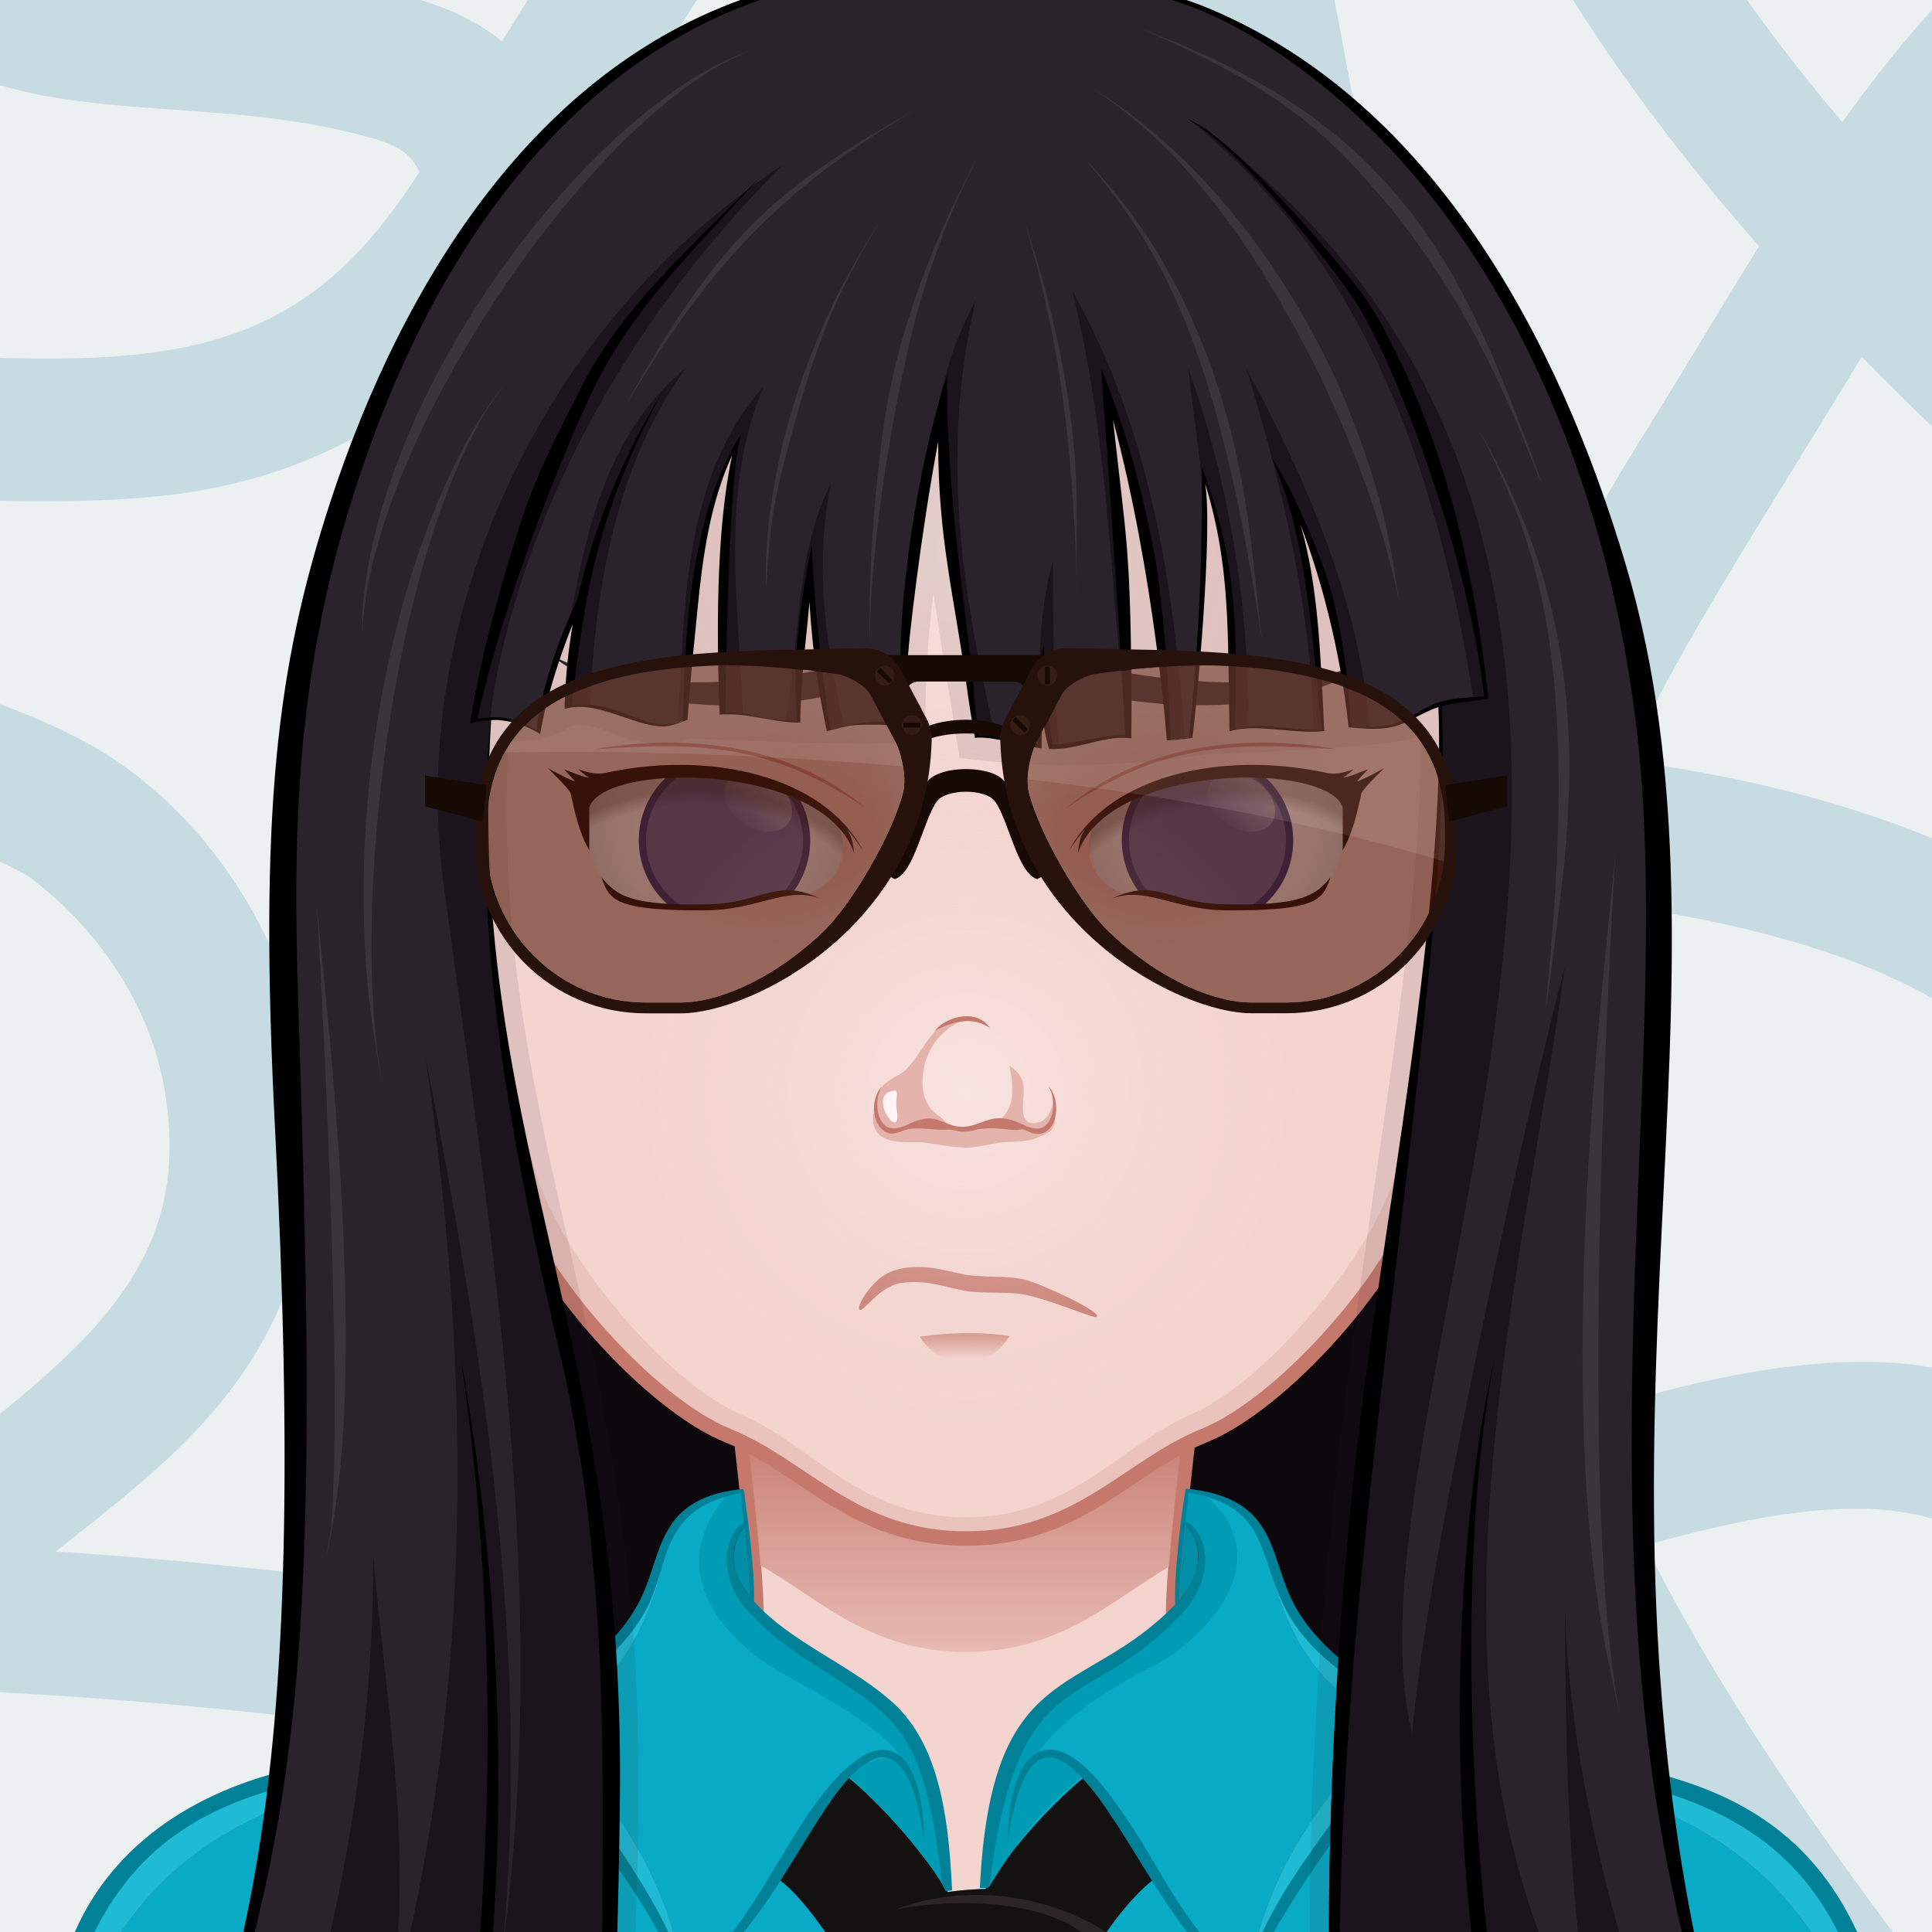 <svg xmlns='http://www.w3.org/2000/svg' viewBox='0 0 200 200' width='200' height='200'><defs><linearGradient id='gradient-17' x1='99.98' x2='99.98' y1='171.27' y2='136.351' gradientUnits='userSpaceOnUse'><stop stop-color='#e4b3ab' stop-opacity='0.8' offset='0'/><stop stop-color='#c5796d' stop-opacity='1' offset='0.7'/></linearGradient><radialGradient id='gradient-18' cx='100' cy='113' r='40' gradientUnits='userSpaceOnUse'><stop stop-color='#fff4f3' stop-opacity='0.5' offset='0'/><stop stop-color='#f3d4cf' stop-opacity='0' offset='0.9'/></radialGradient><radialGradient id='gradient-19' cx='100' cy='57' r='36' gradientUnits='userSpaceOnUse'><stop stop-color='#fff4f3' stop-opacity='0.5' offset='0'/><stop stop-color='#f3d4cf' stop-opacity='0' offset='0.9'/></radialGradient><radialGradient id='gradient-48' cx='125.187' cy='86.184' r='12.84' gradientTransform='matrix(-1.059 3.999999e-004 -4.000000e-004 1.059 206.511 -6.126)' gradientUnits='userSpaceOnUse'><stop stop-color='#FFFFFF' stop-opacity='1' offset='0'/><stop stop-color='#FDFEFE' stop-opacity='1' offset='0.544'/><stop stop-color='#F6F8F9' stop-opacity='1' offset='0.74'/><stop stop-color='#EAEFF2' stop-opacity='1' offset='0.879'/><stop stop-color='#D9E3E8' stop-opacity='1' offset='0.992'/><stop stop-color='#D8E2E7' stop-opacity='1' offset='1'/></radialGradient><radialGradient id='gradient-49' cx='125.187' cy='86.184' r='12.84' gradientTransform='matrix(1.059 4.000000e-004 4.000000e-004 1.059 -6.511 -6.126)' gradientUnits='userSpaceOnUse'><stop stop-color='#FFFFFF' stop-opacity='1' offset='0'/><stop stop-color='#FDFEFE' stop-opacity='1' offset='0.544'/><stop stop-color='#F6F8F9' stop-opacity='1' offset='0.74'/><stop stop-color='#EAEFF2' stop-opacity='1' offset='0.879'/><stop stop-color='#D9E3E8' stop-opacity='1' offset='0.992'/><stop stop-color='#D8E2E7' stop-opacity='1' offset='1'/></radialGradient><radialGradient id='gradient-106' cx='123.021' cy='84.391' fx='133.604' fy='80.492' r='17.898' gradientTransform='matrix(1 0.021 0.017 -0.8 -47.411 149.329)' gradientUnits='userSpaceOnUse'><stop stop-color='#e4b3ab' stop-opacity='1' offset='0'/><stop stop-color='#e4b3ab' stop-opacity='0.3' offset='0.7'/><stop stop-color='#f3d4cf' stop-opacity='0' offset='1'/></radialGradient><radialGradient id='gradient-107' cx='79.54' cy='83.579' r='23.208' gradientTransform='matrix(1.097 -0.057 0.058 1.084 -20.131 20.888)' gradientUnits='userSpaceOnUse'><stop stop-color='#000000' stop-opacity='0' offset='0.94'/><stop stop-color='#000000' stop-opacity='0.3' offset='1'/></radialGradient><radialGradient id='gradient-108' cx='123.021' cy='84.391' fx='133.604' fy='80.492' r='17.898' gradientTransform='matrix(-1 0.021 -0.017 -0.8 247.419 149.329)' gradientUnits='userSpaceOnUse'><stop stop-color='#e4b3ab' stop-opacity='1' offset='0'/><stop stop-color='#e4b3ab' stop-opacity='0.3' offset='0.7'/><stop stop-color='#f3d4cf' stop-opacity='0' offset='1'/></radialGradient><radialGradient id='gradient-109' cx='79.54' cy='83.579' r='23.208' gradientTransform='matrix(-1.097 -0.057 -0.058 1.084 220.131 20.888)' gradientUnits='userSpaceOnUse'><stop stop-color='#000000' stop-opacity='0' offset='0.94'/><stop stop-color='#000000' stop-opacity='0.3' offset='1'/></radialGradient><linearGradient id='gradient-120' x1='130' x2='126' y1='81' y2='85' gradientTransform='matrix(1 0 0 1 -50 0)' gradientUnits='userSpaceOnUse'><stop stop-color='#ffffff' stop-opacity='1' offset='0'/><stop stop-color='#ffffff' stop-opacity='0' offset='1'/></linearGradient><linearGradient id='gradient-121' x1='130' x2='126' y1='81' y2='85' gradientUnits='userSpaceOnUse'><stop stop-color='#ffffff' stop-opacity='1' offset='0'/><stop stop-color='#ffffff' stop-opacity='0' offset='1'/></linearGradient><linearGradient id='gradient-144' x1='100' x2='100' y1='141' y2='138' gradientUnits='userSpaceOnUse'><stop stop-color='#f3d4cf' stop-opacity='1' offset='0.1'/><stop stop-color='#d4958a' stop-opacity='1' offset='0.9'/></linearGradient></defs><path fill='#ecf0f1' opacity='1' d='M225,225H-25V-25h250V225z'/><path fill='#c6dce2' opacity='1' d='M225,66.045V46.523c-8.393-7.17-16.444-14.676-24.006-22.532C206.423,16.09,215.705,4.264,225,0.533v-16.039c-3.896,1.01-7.948,3.157-10.891,4.849c-9.592,5.514-16.968,14.41-23.396,23.297C180.981,1.161,172.431-11.375,166.43-25h-16.256c7.101,18.589,18.696,35.418,31.924,50.498c-3.762,6.007-7.353,12.13-11.097,18.132c-6.771,10.854-13.008,21.979-18.061,33.713c-1.74-0.122-3.482-0.236-5.227-0.348c-0.102-11.296-1.301-22.637-2.591-33.427C142.364,20.495,137.825-2.268,133.128-25h-15.287c3.512,16.925,6.991,33.854,9.757,50.925c2.627,16.216,5.104,33.229,5.117,49.989c-17.066-1.536-33.684-4.704-47.991-15.619c-22.846-17.429-21.9-26.78-25.009-40.538C68.462,4.662,80.021-9.181,83.404-25H67.848c-2.288,7.421-6.745,14.566-10.568,20.732c-1.766,2.849-3.54,5.708-5.319,8.565C41.416-4.602,16.985-1.963,3.134-5.856c-8.089-2.274-17.358-7.185-25.183-11.213c-0.973-0.501-1.96-1.017-2.951-1.55v16.811c7.296,3.502,14.678,6.469,20.881,9.151c12.571,5.436,27.6,2.613,42.814,7.009c2.774,0.801,3.976,1.791,4.725,3.446C37.528,26.922,30.89,33.68,18.638,36.037C6.717,38.331-9.568,36.45-25,35.374V50.51c14.17,0.911,30.442,2.151,42.378,0.754c12.875-1.506,23.256-6.821,30.822-14.903c3.926,13.052,9.926,23.987,32.905,39.741c15.079,10.337,32.932,13.381,50.891,14.876c-2.058,20.178-10.428,37.32-32.693,54.405c-10.407,7.985-21.317,14.728-34.237,24.035c-2.063-0.633-4.131-1.247-6.204-1.832c-14.62-4.125-46.417-6.59-53.1-6.965c8.508-6.75,17.07-13.123,22.152-23.144c11.073-21.834,0.773-48.529-17.324-59.654C2.211,72.673-11.466,69.181-25,64.823v15.465c6.097,2.013,12.208,3.99,18.242,6.175c3.371,1.221,7.316,2.72,10.326,4.67c-1.389-0.644,14.647,9.087,13.954,28.72c-0.661,18.694-21.119,26.841-34.167,41.017c-2.763,0.267-5.568,0.658-8.354,1.198V225h8.315c-2.877-17.495-2.37-34.53,8.331-50.064c8.69-0.111,43.984,2.377,59.317,6.059C37.81,193.899,34.342,209.025,34.122,225H48.77c0.262-8.053,1.59-15.874,5.038-23.062c3.074-6.407,8.375-11.441,14.043-15.887c6.325,2.192,12.58,4.603,18.827,6.916c21.501,7.963,39.663-16.236,68.072-27.625c0.472-0.189,0.954-0.367,1.429-0.554c10.135,21.642,24.926,41.005,40.126,60.211H215.3c-16.396-20.788-33.895-42.817-44.951-65.021c25.817-7.328,33.013-2.973,40.158,3.964c5.458,5.298,10.602,12.362,14.493,20.076v-26.446c-0.996-1.161-2.006-2.287-3.028-3.367c-7.024-7.418-15.717-12.491-26.009-13.126c-10.466-0.645-21.483,2.115-31.569,5.142c-7.333-20.176-7.046-36.563-1.767-53.077c15.35,1.577,40.417,6.625,48.157,20.097c5.229,9.103,8.712,18.285,14.216,28.972v-34.389c-1.05-1.908-2.147-3.734-3.344-5.472c-10.035-14.583-35.667-21.38-53.283-23.575c5.96-12.576,12.812-22.861,24.354-41.835C202.896,47.331,213.716,56.986,225,66.045z M147.094,92c0.152,0.009,0.306,0.019,0.459,0.028c-0.258,0.887-0.503,1.777-0.737,2.671C146.924,93.802,147.006,92.901,147.094,92z M109.519,173.981c-4.553,2.729-9.252,6.184-14.766,5.801c-3.813-0.264-8.413-2.824-12.214-4.384c23.267-16.107,52.827-33.469,61.801-67.581c-1.749,15.194,0.747,28.782,6.11,43.354C135.916,157.305,124.394,165.065,109.519,173.981z'/><path fill='#0c080c' opacity='1' d='M151.582 41.064l-99.508-5.662c0 0-25.074 182.88-25.074 188.596 0 0 100.899 0.72 143.907 0C170.103 216.079 151.582 41.064 151.582 41.064z'/><path fill='#f3d4cf' opacity='1' d='M190.858 199.866c-6.008-10.158-13.474-11.973-19.628-13.936 -6.323-2.016-19.346-3.178-26.449-4.6 -6.86-1.373-23.153-5.789-23.339-13.488 -0.192-8.066 4.291-40.09 4.291-40.09H74.005c0 0 4.487 32.023 4.294 40.09 -0.184 7.699-16.48 12.115-23.341 13.488 -7.104 1.422-20.125 2.584-26.448 4.6 -6.156 1.963-13.624 3.777-19.632 13.936 -3.644 6.16-6.008 16.133-6.008 27.133h194C196.869 215.999 194.509 206.026 190.858 199.866z'/><path fill='#fff4f3' opacity='1' d='M121.442 167.843c2.495 10.929 18.165 13.698 26.293 15.325 21.909 4.379 33.772 5.134 42.297 19.539 2.903 4.916 5.459 15.864 5.962 24.153 1.835 0.291 0.531-17.432-5.136-26.994 -9.742-16.472-29.089-15.135-46.077-18.535C137.921 179.958 121.628 175.542 121.442 167.843L121.442 167.843zM78.558 167.843c-0.186 7.699-16.479 12.115-23.339 13.488 -16.988 3.4-36.335 2.063-46.077 18.535 -5.667 9.563-6.971 27.285-5.136 26.994 0.503-8.289 3.059-19.237 5.962-24.153 8.524-14.405 20.388-15.16 42.297-19.539C60.393 181.541 76.063 178.771 78.558 167.843L78.558 167.843z'/><path fill='#e4b3ab' opacity='1' d='M51.206 189.513c0 0 28.641 0.299 33.473 1.885 2.314 0.758 8.372 5.633 8.372 5.633s-6.556-3.17-8.658-3.758C79.51 191.909 51.206 189.513 51.206 189.513zM99.795 199.999c2.053-0.041 7.887-3.799 7.887-3.799s-5.574 2.059-7.342 2.16c-1.491 0.086-6.366-1.238-6.366-1.238S98.112 200.032 99.795 199.999zM117.008 192.757c6.75-1.818 29.786-3.23 29.786-3.23s-23.791-0.516-30.51 1.725c-2.252 0.752-7.562 5.16-7.562 5.16S114.786 193.354 117.008 192.757z'/><path fill='none' opacity='1' d='M190.858 199.866c-9.741-16.471-29.122-15.142-46.077-18.535 -6.86-1.373-23.153-5.789-23.339-13.488 -0.192-8.066 4.291-40.09 4.291-40.09H74.005c0 0 4.487 32.023 4.294 40.09 -0.184 7.699-16.48 12.115-23.341 13.488 -7.104 1.422-20.125 2.584-26.448 4.6 -6.156 1.963-13.624 3.777-19.632 13.936 -3.644 6.16-6.008 16.133-6.008 27.133h194C196.869 215.999 194.509 206.026 190.858 199.866z' stroke='#c5796d' stroke-width='1.5'/><path fill='url(#gradient-17)' opacity='1' d='M74.767 128.517c0.594 4.297 3.11 22.794 3.929 33.496 6.172 3.567 11.423 8.992 21.307 8.992 9.736 0 14.976-5.264 21.031-8.831 0.805-10.679 3.341-29.34 3.938-33.657l0.017-0.113H74.751L74.767 128.517z'/><path fill='#09aac5' opacity='1' d='M190.188 199.647c-9.662-17.92-26.803-14.749-44.614-19.556 -1.348 1.637-13.686 17.468-16.485 25.934 -1.572-1.256-3.449-2.938-4.804-4.477 -6.628-7.46-16.453-31.601-19.75-12.749 0.717-8.463 4.614-10.327 10.025-3.234 5.817 7.633 6.033 11.575 14.333 19.875 1.466-5.831 4.273-10.037 7.966-15.201 3.573-5.005 6.435-8.945 10.566-12.492 -2.261-1.226-4.647-2.217-6.801-3.596 -13.515-8.76-5.435-17.647-17.685-19.764 -0.096 1.058-0.217 2.245-0.317 3.137 2.619 1.29 3.128 6.32-0.905 10.002 -6.41 6.742-14.866 7.077-17.552 17.429l-0.006-0.001c-0.854 3.071-1.539 7.776-1.863 10.533l-4.542 0.389c-1.847-16.224-4.261-17.811-12.157-22.824 -5.231-3.321-12.489-8.335-9.698-14.003 0.318-0.656 0.705-1.059 1.186-1.361 -0.138-1.296-0.22-2.048-0.326-3.251 -12.216 2.312-4.037 11.604-17.651 19.873 -2.06 1.247-4.075 2.097-6.543 3.416 4.879 4.251 16.31 18.506 18.561 27.717 8.378-8.476 8.442-12.181 14.294-19.847 5.04-6.597 9.156-5.921 10.021 3.007 -0.476-2.682-1.603-6.787-4.045-6.787 -2.012 0-4.109 2.844-5.147 4.217 -5.809 7.667-6.742 13.154-15.352 20 -0.596-1.716-1.294-3.438-2.128-5.043 -3.412-6.604-13.291-19.595-14.342-20.887 -4.083 1.102-9.667 1.984-13.408 2.58 -24.442 3.897-33.916 8.81-37.519 44.213 89.639-0.87 126.166-0.49 192.932-0.49C195.594 218.524 193.953 206.642 190.188 199.647z'/><path fill='#141111' opacity='1' d='M95.717 224.342c-3.653 0-6.286-0.061-7.83-0.178 0.466-2.48 1.856-7.125 2.656-9.437 -2.555-3.227-3.274-6.568-3.908-9.518 -0.377-1.754-0.705-3.274-1.361-4.468 0.136-0.077 0.49-0.274 0.49-0.274l-0.063-0.091c-1.685-2.413-3.682-5.039-5.754-6.277l0.34-0.566c1.692-2.82 4.515-7.526 6.942-9.985 4.186 3.168 8.991 9.141 10.865 12.259l0.035 0.057 0.066-0.01c1.296-0.193 2.722-0.309 3.815-0.309 2.926-4.474 7.014-9.048 10.768-12 1.966 1.719 5.101 6.956 6.614 9.487 0.293 0.488 0.517 0.863 0.65 1.074 -2.356 1.583-4.58 4.592-5.434 5.822l-0.054 0.077 0.074 0.059c0.338 0.263 0.988 0.809 1.331 1.15 -0.691 5.103-2.874 10.362-5.725 13.645 0.685 2.18 0.951 4.674 1.32 8.126l0.123 1.141c-0.251 0.003-0.797 0.014-1.564 0.029C107.169 224.216 101.044 224.342 95.717 224.342 95.718 224.342 95.718 224.342 95.717 224.342z'/><path fill='#2C2526' opacity='1' d='M113.911 202.273c-0.201 4.322-1.702 7.874-4.265 12.068 2.646-3.301 5.655-8.274 6.313-13.127 -2.801-2.801-12.774-7.511-23.341-3.521C101.263 195.991 111.48 197.412 113.911 202.273z'/><path fill='#545B8E' opacity='1' d='M143.952 181.126c-2.462 2.676-4.609 5.634-7.094 9.113 -3.192 4.465-5.719 8.218-7.293 12.92 1.813-9.701 7.918-18.479 15.435-25.159 -7.906-1.438-11.68-8.559-13.549-15.792 1.174 3.502 2.683 7.736 9.173 11.943 2.153 1.379 4.54 2.37 6.801 3.596C147.273 177.877 143.952 181.126 143.952 181.126zM186 198c5.681 7.102 8.332 16.221 10.11 25.565 -0.919-7.689-2.586-17.72-5.923-23.918 -9.662-17.92-26.803-14.749-44.614-19.556 -0.158 0.191-0.471 0.584-0.897 1.131C159.32 183.163 176.369 185.48 186 198zM52.575 177.747c2.261-1.226 4.647-2.217 6.801-3.596 6.49-4.207 7.999-8.441 9.173-11.943C66.68 169.441 62.906 176.563 55 178c7.517 6.681 13.621 15.458 15.435 25.159 -1.574-4.702-4.101-8.455-7.293-12.92 -2.484-3.479-4.632-6.438-7.094-9.113C56.048 181.126 52.727 177.877 52.575 177.747zM55.324 181.223c-0.427-0.547-0.739-0.939-0.897-1.131 -17.812 4.807-34.952 1.636-44.614 19.556 -3.337 6.198-5.004 16.229-5.923 23.918C5.668 214.221 8.319 205.102 14 198 23.631 185.48 40.68 183.163 55.324 181.223z'/><path fill='#1fbad4' opacity='1' d='M143.952 181.126c-2.462 2.676-4.609 5.634-7.094 9.113 -3.192 4.465-5.719 8.218-7.293 12.92 1.813-9.701 7.918-18.479 15.435-25.159 -7.906-1.438-11.68-8.559-13.549-15.792 1.174 3.502 2.683 7.736 9.173 11.943 2.153 1.379 4.54 2.37 6.801 3.596C147.273 177.877 143.952 181.126 143.952 181.126zM186 198c5.681 7.102 8.332 16.221 10.11 25.565 -0.919-7.689-2.586-17.72-5.923-23.918 -9.662-17.92-26.803-14.749-44.614-19.556 -0.158 0.191-0.471 0.584-0.897 1.131C159.32 183.163 176.369 185.48 186 198zM52.575 177.747c2.261-1.226 4.647-2.217 6.801-3.596 6.49-4.207 7.999-8.441 9.173-11.943C66.68 169.441 62.906 176.563 55 178c7.517 6.681 13.621 15.458 15.435 25.159 -1.574-4.702-4.101-8.455-7.293-12.92 -2.484-3.479-4.632-6.438-7.094-9.113C56.048 181.126 52.727 177.877 52.575 177.747zM55.324 181.223c-0.427-0.547-0.739-0.939-0.897-1.131 -17.812 4.807-34.952 1.636-44.614 19.556 -3.337 6.198-5.004 16.229-5.923 23.918C5.668 214.221 8.319 205.102 14 198 23.631 185.48 40.68 183.163 55.324 181.223z'/><path fill='#009cb6' opacity='1' d='M118.303 173c-4.485 2.492-8.283 4.938-10.802 8.379 0.979 0.283 3.556 0.964 4.767 2.375 -4.003 3.142-6.432 6.012-9.915 11.611 0.397-3.133 0.558-5.563 1.203-7.858 0.188-0.914 0.39-1.785 0.604-2.553l0.006 0.001c2.686-10.352 11.142-10.687 17.552-17.429 4.033-3.682 3.524-8.712 0.905-10.002 0.101-0.892 0.222-2.079 0.317-3.137 0.672 0.116 1.271 0.257 1.828 0.413C133.028 161.766 123.939 170.584 118.303 173zM80.601 173c4.485 2.492 9.97 5.445 12.482 8.587 -0.979 0.283-4.14 0.756-5.351 2.167 4.551 4.245 7.303 7.188 10.266 11.982 -0.397-3.133-0.908-5.935-1.554-8.229 -0.188-0.914-0.39-1.785-0.604-2.553l-0.006 0.001c-2.686-10.352-11.142-10.687-17.552-17.429 -4.033-3.682-3.524-8.712-0.905-10.002 -0.101-0.892-0.222-2.079-0.317-3.137 -0.672 0.116-1.271 0.257-1.828 0.413C68.311 162.904 75.536 170.056 80.601 173z'/><path fill='#008fa6' opacity='1' d='M123.859 159.785c0.569 2.32-0.34 4.21-1.75 5.82 0.01-1.72 0.16-3.45 0.319-5.15 0.08-0.84 0.171-1.689 0.25-2.529C123.219 158.295 123.639 158.896 123.859 159.785zM77.309 160.815c0.11 1.47 0.24 2.939 0.27 4.41 -1.22-1.53-1.95-3.271-1.44-5.42 0.17-0.74 0.48-1.271 0.89-1.65C77.129 159.045 77.219 159.926 77.309 160.815z'/><path fill='#008197' opacity='1' d='M192.56 200.686c-8.84-20.244-29.707-17.8-46.46-21.05 0.696-0.843 1.549-1.73 1.739-1.9 -2.635-1.86-11.126-5.595-14.239-12.38 -2.229-4.835-1.683-10.37-10.851-11.26 -0.503 2.816-1.225 9.009-1.09 12 -9.604 9.907-19.063 5.479-20.226 29.359l0.779-0.018c0 0 0.221-0.146 0.229-0.215 2.844-23.354 10.041-17.837 19.347-27.627 4.168-3.829 3.449-8.9 0.94-10.13 0.109-0.99 0.21-1.971 0.3-2.961 7.887 1.39 7.203 5.838 9.67 11.271 3.279 7.224 11.345 10.264 14.55 11.99 -4.338 3.729-7.473 8.221-10.939 13.069 -5.453 7.563-6.714 11.421-7.471 14.41 -8.276-8.33-8.281-11.981-14.2-19.74 -6.311-8.277-10.367-3.908-10.289 5.37 0.18-2.319 1.569-10.83 5.51-8.6 4.556 2.544 9.029 13.352 14.35 19.34 1.42 1.611 3.248 3.229 4.93 4.58 2.071-6.931 9.616-16.647 14.271-23.13 0.71-0.98 1.44-1.94 2.2-2.86 6.49 1.69 13.26 2.46 19.83 3.66 23.784 4.36 28.162 17.492 30.88 42.44 -37.937 0.194-79.138-0.603-192.71 0.489 1.646-16.292 4.431-29.61 14.5-36.81 4.32-3.1 9.33-4.72 14.49-5.75 7.19-1.43 14.66-2.17 21.79-4.02 0.83 1.01 1.62 2.05 2.39 3.13 8.804 12.243 11.1 14.931 14.07 22.85 10.018-7.514 14.024-21.616 19.54-24.05 3.84-1.69 5.08 6.42 5.26 8.729 0.075-9.841-4.519-15.681-13.81-0.22 -4.578 7.621-5.792 9.687-10.66 14.59 -1.955-7.948-12.36-22.256-18.44-27.5 3.772-2.028 10.592-4.438 14.24-11.3 2.409-4.707 1.339-10.294 9.69-11.89 0.09 1.029 0.2 2.05 0.31 3.08 -2.287 1.441-2.683 6.284 0.97 9.67 3.29 3.609 7.75 5.67 11.67 8.55 4.621 3.419 6.449 6.918 7.92 19.15 0.032 0.267 0.375 0.777 0.375 0.777l0.643-0.083c-0.379-8.482-1.601-15.681-6.567-19.825 -4.29-3.668-10.305-6.005-13.94-10.1 0.11-3.072-0.706-9.294-1.1-11.64 -8.308 0.811-8.378 5.859-10.14 10.279 -2.667 6.687-9.6 10.256-14.65 13.311 0.335 0.333 1.129 1.187 1.74 1.91 -6.99 1.369-14.23 1.76-21.24 2.989 -10.46 1.83-20.33 7.12-24.83 17.19 -3.418 7.642-4.409 18.603-4.66 26.99 -0.01 0.06-0.01 0.13-0.01 0.189 0.14 0.01 0.29 0.01 0.43 0.01 120.323 1.226 192.229-0.51 193.23-0.51C196.819 225.494 196.378 209.429 192.56 200.686zM122.109 165.605c0.015-2.591 0.373-5.593 0.569-7.68C124.151 158.933 125.021 162.281 122.109 165.605zM77.579 165.226c-2.446-3.068-1.66-6.042-0.55-7.07C77.261 160.228 77.537 163.13 77.579 165.226z'/><path fill='#f3d4cf' opacity='1' d='M47.001 83.974c-1.376-2.313-5.638-7.997-9.98-6.603 -2.749 0.882-3.293 3.765-3.735 6.311 -0.588 3.386 0.471 10.083 1.389 12.503 0.881 2.325 3.533 6.816 5.264 8.527 2.13 2.1 4.775 8.793 5.194 9.487 0.66 1.097 1.536 2.745 4.122 2.538 2.853-0.229 4.584-1.742 5.856-1.999C58.253 114.109 50.582 89.995 47.001 83.974z' stroke='#c5796d' stroke-width='1.5'/><path fill='#c5796d' opacity='1' d='M44.197 97.997c-0.132-0.548 0.007-1.47 0.142-2.362 0.124-0.812 0.24-1.579 0.169-2.121 -0.267-2.032-1.773-5.893-2.757-7.985 -1.132-2.407-2.963-5.439-5.262-6.221 -0.95-0.324-1.575 0.063-1.938 0.456 -0.266 0.289-0.325 0.627-0.238 0.667 0.086 0.04 0.285-0.24 0.572-0.504 0.235-0.216 0.579-0.402 1.051-0.363 -0.19 1.011-1.167 6.49-0.744 10.225 0.333 2.938 1.593 5.131 1.79 5.46 0.029 0.346 0.077 0.685 0.148 1.014 0.929 4.287 4.971 9.163 6.378 10.758 0.259 0.295 0.531 0.47 0.598 0.398 0.066-0.072-0.094-0.364-0.353-0.66 -1.388-1.585-5.391-6.442-6.289-10.579 -0.952-4.389 2.318-10.896 3.048-12.272 0.371 0.646 0.687 1.267 0.93 1.785 0.19 0.406 0.402 0.881 0.619 1.395 -0.429 0.718-3.434 5.958-2.338 10.153 0.406 1.546 2.235 3.54 3.447 4.086 0.667 0.301 0.919 0.75 1.209 1.271 0.336 0.604 0.718 1.288 1.828 1.784 0.225 0.102 0.429 0.142 0.61 0.142 0.313 0 0.551-0.126 0.725-0.276 0.018 0.266 0.017 0.604 0.009 0.917 -0.012 0.404 0.042 0.737 0.137 0.745 0.094 0.008 0.196-0.313 0.207-0.717 0.016-0.496 0.013-1.11-0.072-1.403 -0.248-0.865-1.008-1.841-1.813-2.875C45.221 99.896 44.403 98.844 44.197 97.997zM36.95 94.196c-2.177-6.731 0.656-12.54 1.144-13.464 0.85 0.775 1.6 1.811 2.21 2.824C39.86 84.365 37.041 89.669 36.95 94.196zM46.341 104.042c-1.004-0.447-1.339-1.051-1.666-1.633 -0.293-0.527-0.598-1.072-1.369-1.42 -0.168-0.075-0.352-0.191-0.542-0.323 -2.486-5.906 0.272-8.488 0.963-9.017 0.211 0.722 0.369 1.384 0.439 1.915 0.063 0.488-0.052 1.263-0.167 2.012 -0.142 0.929-0.286 1.89-0.137 2.512 0.226 0.926 1.069 2.009 1.884 3.057 0.723 0.929 1.466 1.888 1.721 2.67C47.359 103.972 47.017 104.345 46.341 104.042z'/><path fill='#f3d4cf' opacity='1' d='M152.736 83.974c1.377-2.313 5.639-7.997 9.98-6.603 2.75 0.882 3.293 3.765 3.736 6.311 0.588 3.386-0.471 10.083-1.389 12.503 -0.881 2.325-3.533 6.816-5.266 8.527 -2.129 2.1-4.775 8.793-5.193 9.487 -0.658 1.097-1.535 2.745-4.121 2.538 -2.854-0.229-4.584-1.742-5.857-1.999C141.484 114.109 149.156 89.995 152.736 83.974z' stroke='#c5796d' stroke-width='1.5'/><path fill='#c5796d' opacity='1' d='M153.727 100.913c-0.805 1.033-1.564 2.009-1.813 2.875 -0.086 0.293-0.088 0.907-0.072 1.403 0.012 0.404 0.113 0.725 0.207 0.717s0.148-0.341 0.137-0.745c-0.008-0.313-0.008-0.651 0.01-0.917 0.174 0.15 0.412 0.276 0.725 0.276 0.182 0 0.385-0.04 0.609-0.142 1.109-0.496 1.492-1.18 1.828-1.784 0.289-0.52 0.543-0.969 1.209-1.271 1.213-0.546 3.041-2.54 3.447-4.086 1.096-4.194-1.908-9.435-2.338-10.153 0.217-0.513 0.43-0.988 0.619-1.395 0.244-0.518 0.559-1.139 0.93-1.785 0.73 1.377 4 7.883 3.049 12.272 -0.896 4.137-4.9 8.994-6.289 10.579 -0.258 0.296-0.418 0.588-0.352 0.66 0.066 0.071 0.338-0.104 0.598-0.398 1.406-1.596 5.449-6.471 6.379-10.758 0.07-0.329 0.117-0.668 0.146-1.014 0.197-0.329 1.459-2.523 1.791-5.46 0.422-3.735-0.555-9.214-0.744-10.225 0.473-0.039 0.814 0.146 1.051 0.363 0.287 0.264 0.486 0.544 0.572 0.504s0.027-0.378-0.238-0.667c-0.363-0.393-0.988-0.779-1.938-0.456 -2.299 0.782-4.131 3.814-5.262 6.221 -0.984 2.093-2.49 5.953-2.758 7.985 -0.072 0.542 0.045 1.309 0.17 2.121 0.135 0.892 0.273 1.814 0.141 2.362C155.336 98.844 154.518 99.896 153.727 100.913zM159.434 83.555c0.611-1.013 1.361-2.049 2.211-2.824 0.488 0.925 3.32 6.733 1.145 13.464C162.697 89.669 159.879 84.365 159.434 83.555zM152.27 103.816c0.254-0.782 0.998-1.741 1.721-2.67 0.816-1.048 1.658-2.131 1.885-3.057 0.148-0.622 0.004-1.583-0.137-2.512 -0.115-0.749-0.23-1.524-0.166-2.012 0.068-0.531 0.227-1.193 0.438-1.915 0.691 0.529 3.449 3.111 0.965 9.017 -0.191 0.132-0.375 0.248-0.543 0.323 -0.771 0.348-1.074 0.893-1.369 1.42 -0.326 0.582-0.662 1.186-1.666 1.633C152.721 104.345 152.379 103.972 152.27 103.816z'/><path fill='#f3d4cf' opacity='1' d='M100.002 0.867C66.384 0.919 39.082 28.09 39.134 61.564c0.009 5.316 0.704 10.471 2.002 15.382h0.001c0.012 0.053 8.12 35.231 11.82 46.756 2.775 8.646 14.288 21.634 22.398 24.913 7.826 3.165 13.039 10.654 24.646 10.654s16.82-7.489 24.646-10.654c8.11-3.279 19.624-16.268 22.398-24.913 3.7-11.524 11.809-46.703 11.819-46.756h0.002c1.298-4.911 1.994-10.066 2.002-15.382C160.923 28.09 133.62 0.919 100.002 0.867z'/><path fill='#ebc3bd' opacity='1' d='M140.727 16.481c10.424 10.984 16.867 26.145 16.844 42.883 -0.009 5.316-0.666 10.471-1.894 15.382h-0.001c-0.011 0.053-7.681 35.231-11.18 46.756 -2.623 8.646-13.515 21.634-21.184 24.913 -7.403 3.164-12.333 10.654-23.31 10.654 -10.978 0-15.908-7.49-23.309-10.654 -7.671-3.279-18.56-16.268-21.184-24.913 -3.5-11.524-11.168-46.703-11.18-46.756h-0.001c-1.229-4.911-1.886-10.066-1.894-15.382 -0.025-16.736 6.418-31.896 16.84-42.88 -12.382 11.111-20.168 27.193-20.141 45.08 0.009 5.316 0.704 10.471 2.002 15.382h0.001c0.012 0.053 8.12 35.231 11.82 46.756 2.775 8.646 14.288 21.634 22.398 24.913 7.826 3.165 13.039 10.654 24.646 10.654s16.82-7.489 24.646-10.654c8.11-3.279 19.624-16.268 22.398-24.913 3.7-11.524 11.809-46.703 11.819-46.756h0.002c1.298-4.911 1.994-10.066 2.002-15.382C160.898 43.676 153.111 27.593 140.727 16.481z'/><path fill='none' opacity='1' d='M100.002 0.867C66.384 0.919 39.082 28.09 39.134 61.564c0.009 5.316 0.704 10.471 2.002 15.382h0.001c0.012 0.053 8.12 35.231 11.82 46.756 2.775 8.646 14.288 21.634 22.398 24.913 7.826 3.165 13.039 10.654 24.646 10.654s16.82-7.489 24.646-10.654c8.11-3.279 19.624-16.268 22.398-24.913 3.7-11.524 11.809-46.703 11.819-46.756h0.002c1.298-4.911 1.994-10.066 2.002-15.382C160.923 28.09 133.62 0.919 100.002 0.867z' stroke='#c5796d' stroke-width='1.5'/><path fill='url(#gradient-144)' opacity='1' d='M99.983 141.177c-3.24 0-4.753-2.8-4.753-2.8s4.826-0.801 9.279-0.067C104.509 138.31 102.832 141.177 99.983 141.177z'/><path fill='#c5796d' opacity='1' d='M88.955 135.571c-0.34-0.33 1.396-3.373 3.586-4.045 2.769-0.882 5.261 0.026 7.3 0.413 1.858 0.354 4.605 0.049 6.421 0.579 2.054 0.6 7.733 3.283 7.292 3.8 -0.218 0.255-4.535-1.676-7.378-2.278 -1.81-0.384-4.46-0.086-6.28-0.413 -1.884-0.337-4.083-1.21-6.64-0.805C90.938 133.189 89.343 135.947 88.955 135.571z'/><path fill='url(#gradient-48)' opacity='1' d='M83.271 92.712c-3.293-0.892-4.969 1.202-9.809 1.324 -8.057 0.203-9.938-0.703-11.199-2.996C61.74 90.088 61.24 88.849 61 88.083l-0.1-4.715c1.328-4.488 19.541-4.944 25.9 2.027 0.287 0.757 0.433 1.463 0.465 2.122 -0.19 1.09-0.512 2.136-0.947 3.124C85.611 91.562 84.556 92.262 83.271 92.712z'/><path fill='url(#gradient-49)' opacity='1' d='M116.729 92.712c3.293-0.892 4.969 1.202 9.809 1.324 8.057 0.203 9.938-0.703 11.199-2.996 0.523-0.952 1.023-2.191 1.264-2.958l0.1-4.715c-1.328-4.488-19.541-4.944-25.9 2.027 -0.287 0.757-0.433 1.463-0.465 2.122 0.19 1.09 0.512 2.136 0.947 3.124C114.389 91.562 115.444 92.262 116.729 92.712z'/><path fill='#4e60a3' opacity='1' d='M83.199 89.25c-1.231 4.522-5.896 7.187-10.429 5.944 -4.528-1.241-7.203-5.918-5.97-10.442 1.23-4.526 5.905-7.19 10.434-5.947C81.761 80.045 84.433 84.723 83.199 89.25z' stroke='#152975' stroke-width='0.75'/><path fill='url(#gradient-120)' opacity='0.5' d='M81.682 85.121c-0.806 1.237-2.884 1.31-4.641 0.166 -1.756-1.145-2.527-3.075-1.722-4.311 0.806-1.235 2.884-1.31 4.641-0.166C81.715 81.956 82.485 83.887 81.682 85.121L81.682 85.121z'/><path fill='#4e60a3' opacity='1' d='M133.199 89.25c-1.231 4.522-5.896 7.187-10.429 5.944 -4.528-1.241-7.203-5.918-5.97-10.442 1.23-4.526 5.905-7.19 10.434-5.947C131.761 80.045 134.433 84.723 133.199 89.25z' stroke='#152975' stroke-width='0.75'/><path fill='url(#gradient-121)' opacity='0.5' d='M131.682 85.121c-0.806 1.237-2.884 1.31-4.641 0.166 -1.756-1.145-2.527-3.075-1.722-4.311 0.806-1.235 2.884-1.31 4.641-0.166C131.715 81.956 132.485 83.887 131.682 85.121L131.682 85.121z'/><path fill='#f3d4cf' opacity='1' d='M55.5 87c0 13.808 8.283 24.999 18.5 24.999S92.5 100.808 92.5 87c0-13.809-8.283-25.001-18.5-25.001S55.5 73.191 55.5 87zM61 88.083l-0.1-4.715c1.328-4.488 19.541-4.944 25.9 2.027 1.396 3.674-0.409 6.224-3.529 7.317 -3.293-0.892-4.969 1.202-9.809 1.324 -8.057 0.203-9.938-0.703-11.199-2.996C61.74 90.088 61.24 88.849 61 88.083z'/><path fill='url(#gradient-106)' opacity='1' d='M59.898 85.083c0.023 8.56 7.646 15.459 17.038 15.416 9.389-0.049 16.985-7.022 16.961-15.583 -0.023-8.562-7.647-15.463-17.04-15.417C67.465 69.549 59.874 76.522 59.898 85.083zM61 88.083l-0.1-4.715c1.328-4.488 19.541-4.944 25.9 2.027 1.396 3.674-0.409 6.224-3.529 7.317 -3.293-0.892-4.969 1.202-9.809 1.324 -8.057 0.203-9.938-0.703-11.199-2.996C61.74 90.088 61.24 88.849 61 88.083z'/><path fill='url(#gradient-107)' opacity='1' d='M62.264 91.041C61.74 90.088 61.24 88.849 61 88.083l-0.1-4.715c1.328-4.488 19.541-4.944 25.9 2.027 1.396 3.674-0.409 6.224-3.529 7.317 -3.293-0.892-4.969 1.202-9.809 1.324C65.406 94.239 63.524 93.333 62.264 91.041z'/><path fill='#c5796d' opacity='1' d='M89.665 83.698c-9.617-6.546-16.701-6.963-28.117-6.129C71.077 75.863 82.052 77.099 89.665 83.698z'/><path fill='#000000' opacity='1' d='M87.697 85.861c0.371 0.625 0.543 0.968 0.733 2.484C85.19 78.896 62.487 78.841 61 83.593v4.427c-1.021-1.75-1.494-3.878-1.931-5.889 -0.093-0.428-2.348-2.602-2.348-2.602s2.435 1.326 2.798 1.349c-0.182-0.216-1.127-1.248-1.127-1.248s2.251 0.931 2.576 0.843c-0.436-0.186-1.071-0.823-1.071-0.823 0.483 0.141 1.646 0.604 2.723 0.369 10.863-2.365 22.558 0.247 26.703 8C88.648 87.037 88.225 86.47 87.697 85.861zM84.943 93.048c-4.625-2.25-5.94 0.428-11.563 0.563 -8.004 0.191-9.567-0.871-11.125-2.813 0.813 2.375 1.375 3.504 10.875 3.438C78.506 94.198 81.443 91.673 84.943 93.048z'/><path fill='#f3d4cf' opacity='1' d='M126 61.999c-10.217 0-18.5 11.192-18.5 25.001 0 13.808 8.283 24.999 18.5 24.999S144.5 100.808 144.5 87C144.5 73.191 136.217 61.999 126 61.999zM137.736 91.041c-1.261 2.293-3.143 3.199-11.199 2.996 -4.84-0.122-6.516-2.216-9.809-1.324 -3.12-1.093-4.925-3.643-3.529-7.317 6.359-6.971 24.572-6.516 25.9-2.027l-0.1 4.715C138.76 88.849 138.26 90.088 137.736 91.041z'/><path fill='url(#gradient-108)' opacity='1' d='M123.146 69.499c-9.393-0.045-17.017 6.856-17.04 15.417 -0.024 8.56 7.572 15.533 16.961 15.583 9.392 0.043 17.015-6.856 17.038-15.416C140.129 76.522 132.537 69.549 123.146 69.499zM137.736 91.041c-1.261 2.293-3.143 3.199-11.199 2.996 -4.84-0.122-6.516-2.216-9.809-1.324 -3.12-1.093-4.925-3.643-3.529-7.317 6.359-6.971 24.572-6.516 25.9-2.027l-0.1 4.715C138.76 88.849 138.26 90.088 137.736 91.041z'/><path fill='url(#gradient-109)' opacity='1' d='M137.736 91.041c0.523-0.952 1.023-2.191 1.264-2.958l0.1-4.715c-1.328-4.488-19.541-4.944-25.9 2.027 -1.396 3.674 0.409 6.224 3.529 7.317 3.293-0.892 4.969 1.202 9.809 1.324C134.594 94.239 136.476 93.333 137.736 91.041z'/><path fill='#c5796d' opacity='1' d='M110.335 83.698c9.617-6.546 16.701-6.963 28.117-6.129C128.923 75.863 117.948 77.099 110.335 83.698z'/><path fill='#000000' opacity='1' d='M110.677 88.021c4.146-7.754 15.84-10.365 26.703-8 1.077 0.234 2.239-0.229 2.723-0.369 0 0-0.636 0.637-1.071 0.823 0.325 0.088 2.576-0.843 2.576-0.843s-0.945 1.032-1.127 1.248c0.363-0.022 2.798-1.349 2.798-1.349s-2.255 2.174-2.348 2.602c-0.437 2.011-0.91 4.139-1.931 5.889v-4.427c-1.487-4.752-24.19-4.698-27.431 4.751 0.19-1.516 0.362-1.859 0.733-2.484C111.775 86.47 111.352 87.037 110.677 88.021zM126.869 94.235c9.5 0.066 10.063-1.063 10.875-3.438 -1.558 1.941-3.121 3.004-11.125 2.813 -5.622-0.134-6.938-2.813-11.563-0.563C118.557 91.673 121.494 94.198 126.869 94.235z'/><path fill='url(#gradient-18)' opacity='1' d='M140.204 113.007c0.035 22.275-17.995 40.365-40.273 40.396 -22.274 0.036-40.361-17.993-40.396-40.272C59.501 90.857 77.53 72.77 99.808 72.735 122.083 72.701 140.171 90.73 140.204 113.007z'/><path fill='url(#gradient-19)' opacity='1' d='M135,55.999c0,19.329-15.671,35-35,35c-19.329,0-35-15.671-35-35s15.671-35,35-35C119.329,20.999,135,36.67,135,55.999z'/><path fill='#2a232b' opacity='1' d='M57.004 67.78c11.555 9.335 37.156 4.096 34.985 0.54 -0.511-0.85-1.357-0.521-2.207-0.27C81.967 70.765 65.022 72.278 57.004 67.78z'/><path fill='#2a232b' opacity='1' d='M142.996 67.78c-11.456 9.255-37.187 4.146-34.985 0.54 0.951-1.583 2.076 0.616 11.924 1.808C126.627 70.951 136.795 71.259 142.996 67.78z'/><path fill='#e4b3ab' opacity='1' d='M108.922 115.926c0.172-0.464 0.276-0.95 0.358-1.437 0.03-0.18-0.207-0.842-0.228-0.632 -0.092 0.854-0.554 2.051-1.445 2.313 -1.022 0.299-1.61-0.05-1.703-1.063 -0.094-1.02 0.269-2.375-0.099-3.323 -0.238-0.613-0.773-1.111-1.321-1.456 0.413 1.849 0.743 4.265-1.02 5.589 0.151 0.18 0.289 0.266 0.422 0.302 -0.139 0.023-0.278 0.053-0.422 0.118 -0.697 0.317-3.238 0.92-3.978 0.596 -0.175-0.077-0.561-0.139-1.047-0.186 -0.326-0.286-0.924-1.031-1.203-1.204 -1.098-0.682-1.671-1.876-1.739-3.148 -0.147-2.679 1.239-5.664 4.39-6.829 -3.231-0.91-4.574 4.413-6.69 5.6 -1.267 0.711-2.476 1.342-2.453 2.929 0.007 0.525 0.07 1.286 0.307 1.925 -0.38-0.536-0.631-1.021-0.667-0.594 -0.309 3.608 4.084 2.615 5.457 2.864 1.134 0.205 3.081 0.493 4.027 0.51 1.027 0.018 2.582-0.342 3.596-0.51 0.982-0.165 2.696 0.033 3.957-0.535 0.744-0.336 1.812-0.556 1.812-2.005l-0.363 0.296C108.887 116.005 108.907 115.967 108.922 115.926z'/><path fill='#c5796d' opacity='1' d='M90.631 113.653c0.136-0.436 0.335-0.872 0.66-1.201 -0.57 0.992-0.649 2.412-0.137 3.444 0.629 1.269 1.752 1 2.828 0.511s1.976-0.851 3.094-0.478c0.87 0.29 1.569 0.722 2.526 0.72 1.023-0.002 1.786-0.428 2.736-0.724 1.155-0.345 2.129-0.147 3.214 0.342 1.021 0.461 2.191 1.044 2.981-0.106 0.698-1.04 0.623-2.648 0.015-3.709 1.364 1.398 1.034 5.385-1.576 4.882 -0.358-0.073-0.991-0.512-1.311-0.425 -0.577 0.157-1.305 0.006-1.889-0.05 -1.061-0.103-1.982-0.099-2.991 0.158 -0.387 0.09-0.784 0.143-1.182 0.139 -0.474-0.005-0.954-0.241-1.404-0.214 -1.265 0.077-2.516-0.194-3.785-0.112 -1.081 0.069-1.945 1.023-3.018 0.159C90.445 116.193 90.3 114.78 90.631 113.653 90.7 113.431 90.5 114.099 90.631 113.653zM101.079 105.797c0.503 0.105 0.96 0.334 1.384 0.62 -1.257-2.003-4.454-1.277-5.726 0.313C98.038 106.036 99.59 105.465 101.079 105.797 101.32 105.848 100.598 105.689 101.079 105.797z'/><path fill='#fff4f3' opacity='1' d='M91.934 113.093c-1.776 0.928 1.459 5.222 0.898 1.789C92.598 113.45 93.403 112.469 91.934 113.093 91.338 113.348 92.263 112.921 91.934 113.093z'/><path fill='#2a232b' opacity='0.1' d='M38.854 237.82l9.88-202.719 105.496 1.162 1.025 203.314C155.255 239.577 50.052 239.114 38.854 237.82zM137.106 235.279c-4.241-47.633 1.152-84.777 5.499-114.713 2.44-16.806 4.572-31.486 4.458-44.428 -2.542 1.415-21.941 1.903-21.941 1.903 -14.513 2.338-25.333 0.387-25.782 0.438 -1.982-12.335-2.297-14.256-2.726-17.048 -1.333 11.235-0.355 13.67-1.37 15.249 -2.873 0.713-22.804-0.167-23.806-0.237 -5.478 2.035-9.035-2.194-12.427-1.241 -1.982 1.505-5.386 1.669-6.386 1.42 -1.023 20.123 2.42 35.283 6.058 51.303 9 39.633 8.399 50.872 5.508 104.881C64.192 232.806 126.452 234.934 137.106 235.279z'/><path fill='#2a232b' opacity='1' d='M177.393 209.541c-15.107-60.344 3.552-108.071-9.179-151.026 -6.063-20.427-18.396-46.964-42.724-57.386 -6.483-2.787-12.601-3.207-19.46-2.256 -3.871-1.177-8.064-1.773-12.462-1.773 -30.232 0-49.746 25.833-59.244 54.789 -5.943 18.135-7.341 33.902-5.755 64.884 3.633 70.935-3.103 88.369-14.274 117.075 17.224 0.024 36.536 4.694 63.515 4.779 22.28 0.08 102.989 0.006 109.574-0.733C180.977 223.385 179.949 219.769 177.393 209.541zM139.306 237.354c-44.235-1.525-58.379 0.504-77.335-0.458 3.085-57.769 3.929-68.17-5.236-108.528 -3.815-16.8-7.374-32.516-5.986-53.916 1.84-0.071 3.204 0.365 4.861 1.224v0.005c0.079 0.043 0.154 0.086 0.23 0.131 0.05-0.268 0.105-0.577 0.162-0.836l0.118-0.089 -0.098-0.02c0.638-3.158 1.735-6.719 3.175-10.297l0.191 0.054c-0.49 2.876-0.772 5.765-0.838 8.586l-0.03 0.053c3.296-0.917 7.163 1.845 10.161 1.845 0.87-0.06 1.588-0.369 2.394-0.662 1.102-15.937 2.326-22.387 4.625-27.361l0.188 0.063c-1.329 6.207-1.753 14.946-1.297 26.715l-0.012 0.016c2.685-0.26 5.862 0.912 8.171 0.815 0-3.915 0.676-9.192 0.94-12.385l0.199 0.002c0.403 6.263 1.163 10.374 1.782 13.256 5.281-1.185 5.041-0.413 7.762-0.57 0.189-0.009 0.377-0.028 0.556-0.064l0.03-0.046 -0.1 0.008c-0.677-8.054 2.333-25.156 3.102-29.187l0.198 0.019c-0.008 7.96 0.718 11.325 3.793 30.548 1.722-0.197 4.705 0.844 6.717 1.081 0-3.986-0.013-3.709 0.01-5.85l0.199 0c0.033 2.019 0.142 3.989 0.735 5.933 3.159 0.066 5.395-1.403 8.343-1.122 0.369-16.421-1.055-25.078-1.897-32.829l0.196-0.037c4.08 15.22 5.452 31.663 5.565 33.095 0.38-0.028 1.758-0.133 2.461-0.246 0.431-3.141 2.143-21.364 1.309-26.247l0.194-0.046c2.643 8.591 2.331 15.253 2.524 25.565 2.552-0.785 6.706 0.343 9.615 0.015 -0.4-7.699-0.557-14.668-2.451-21.243l0.189-0.063c2.292 5.971 4.105 13.197 4.986 20.951l0.045-0.025c6.444 0.5 5.332-0.919 9.239-2.14C150.379 109.934 131.943 159.713 139.306 237.354z'/><path fill='#1b141c' opacity='1' d='M180.326 238.184c-13.273 0.212-38.624-0.278-41.021-0.829 -2.923-30.82-1.775-57.236 0.579-80.211 3.563-34.778 9.895-61.65 9.112-83.836 0.153-1.482 2.837-0.396 3.497-1.095 -4.5-29.25-14.214-47.686-29.494-59.91 64.384 45.135 14.583 132.535 23.191 167.176 1.473-18.377 13.012-69.387 15.809-79.376 -5 36-17 78 3 112 -2.631-14.907-2.954-30.583-2.994-45.681C162.776 191.536 172.246 214.616 180.326 238.184zM58.674 65.947c0.174-0.459 0.336-0.917 0.522-1.377l0.191 0.054c-0.49 2.876-0.772 5.765-0.838 8.586l-0.03 0.053c0.829-0.23 1.694-0.228 2.572-0.096 0.46-12.512 2.842-25.349 9.909-35.065C62.39 45.146 60.52 55.867 58.674 65.947zM101 31.102c-4.32 7.921-5.012 16.878-5.807 25.753 0.705-4.999 1.486-9.358 1.828-11.146l0.198 0.019c-0.008 7.96 0.718 11.325 3.793 30.548 0.581-0.066 1.31 0.014 2.092 0.15C99.585 61.645 97.306 46.8 101 31.102zM107.107 77.255c0.21 0.036 0.428 0.078 0.622 0.101 0-3.986-0.013-3.709 0.01-5.85l0.199 0c0.033 2.019 0.142 3.989 0.735 5.933 0.322 0.007 0.628-0.012 0.933-0.033C109.008 70.885 109 64.846 109 58.102 107.081 64.817 107.919 70.614 107.107 77.255zM116.672 76.305c0.116 0.006 0.227 0 0.345 0.012 0.369-16.421-1.055-25.078-1.897-32.829l0.196-0.037c4.08 15.22 5.452 31.663 5.565 33.095 0.274-0.02 1.071-0.081 1.757-0.156 -1.144-16.075-3.59-31.982-11.638-46.289C114.768 45.173 114.988 61.131 116.672 76.305zM135.979 75.646c0.347-0.006 0.685-0.021 1.005-0.058 -0.4-7.699-0.557-14.668-2.451-21.243l0.189-0.063c2.292 5.971 4.105 13.197 4.986 20.951l0.045-0.025c0.782 0.061 1.449 0.092 2.031 0.1 -1.098-13.198-6.537-25.602-12.785-37.206C132.851 50.616 135.767 63.131 135.979 75.646zM124.84 56.501c0.076-2.761 0.039-5.108-0.189-6.448l0.194-0.046c2.643 8.591 2.331 15.253 2.524 25.565 0.555-0.17 1.193-0.239 1.87-0.264 0.08-12.715-1.994-25.322-6.239-37.208C123.654 43.994 124.731 50.313 124.84 56.501zM86 50.102c-3.781 7.562-3.098 16.018-4.701 24.521 0.509 0.058 0.997 0.089 1.45 0.07 0-3.915 0.676-9.192 0.94-12.385l0.199 0.002c0.403 6.263 1.163 10.374 1.782 13.256 0.642-0.144 1.2-0.258 1.694-0.35C85.62 67.168 84.213 59.034 86 50.102zM79 40.102c-8.426 9.362-8.087 23.107-8.83 34.67 0.297-0.103 0.594-0.213 0.904-0.326 1.102-15.937 2.326-22.387 4.625-27.361l0.188 0.063c-1.329 6.207-1.753 14.946-1.297 26.715l-0.012 0.016c0.748-0.072 1.534-0.029 2.329 0.063C76.446 62.338 74.534 50.821 79 40.102zM81 17.102c-25.15 16.485-39 47-35 75 5 37 11 73 6 110 3-31-2-62-8-93 5 34 5 68-4 101 3.177-16.681 0.047-32.73-1.376-49.151 0.141 25.13-5.941 50.009-14.846 73.181 16.549 0.846 36.42 3.267 38.192 2.766 3.085-57.769 3.929-68.17-5.236-108.528 -3.815-16.8-7.374-32.516-5.986-53.916C50.748 74.453 52.907 45.195 81 17.102z'/><path fill='#3a353a' opacity='1' d='M64.672 42.118C74.59 24.24 80.38 19.473 94.632 11.415c0.176-0.104-0.702 0.439-2.147 1.33C78.576 21.306 72.058 29.883 64.672 42.118zM135.742 37.113c9.163 18.181 9.775 30.657 9.025 24.705 -0.8-4.99-1.419-10.855-6.312-22.197 -5.369-11.776-14.072-23.532-25.283-30.441C119.437 13.431 126.959 20.108 135.742 37.113zM91.527 43.736c-1.861 13.125-1.499 23.37-1.487 22.57 0.06-9.996 2.285-23.7 4.771-33.506 2.673-9.599 5.599-14.82 6.494-16.746C97.408 23.369 93.199 32.769 91.527 43.736zM111.445 59.291c0.067 1.53 0.117 2.458 0.109 2.274 -0.562-6.037 1.766-16.643-5.494-38.71C109.065 33.412 110.842 42.398 111.445 59.291zM130.265 63.92c0.329 2.116 0.547 3.4 0.509 3.145 -1.188-7.196-0.94-20.108-7.805-34.964 -4.252-9.161-8.862-13.611-10.668-15.707C119.052 24.654 125.487 33.128 130.265 63.92zM79.303 60.814c0.534-8.417 1.123-9.623 1.675-12.166 3.557-14.121 5.869-18.655 10.179-25.844C78.031 42.895 79.303 60.814 79.303 60.814zM37.505 63.373c-0.024 0.471-0.016 2.812-0.008 2.419C38.081 45.747 61.782 11.076 77.827 5.21 62.315 10.191 39.336 38.968 37.505 63.373zM38.188 103.349c0.687 5.613 1.616 9.97 1.536 9.472 -3.8-17.919 1.102-58.568 12.54-73.07C43.945 49.745 35.375 75.813 38.188 103.349zM34.257 158.321c-0.697 3.996-0.614 3.458-0.165 1.388 3.824-18.365 0.212-50.656-1.332-66.366C32.761 92.337 35.675 142.412 34.257 158.321zM145.164 23.022c2.272 3.198 7.384 9.497 12.905 23.33 4.216 10.549-1.739-5.479-3.84-10.089 -7.777-18.021-18.42-26.645-36.157-33.313C133.49 9.586 138.051 14.323 145.164 23.022zM160.349 100.734c-1.174 11.388 1.192-7.638 1.439-10.115 2.257-19.967-1.41-33.458-8.753-46.237C159.271 56.404 163.33 68.177 160.349 100.734zM166.605 172.471c0.702 3.44 1.178 5.512 1.091 5.1 -4.749-24.438-0.502-87.206-0.472-89.487C166.943 94.275 160.133 142.839 166.605 172.471z'/><path fill='#000000' opacity='1' d='M177.489 209.517c-15.15-60.52 3.6-107.91-9.18-151.03 -7.061-23.79-20.16-47.76-42.78-57.45 -6.84-2.94-13.17-3.16-19.47-2.26 -7.271-2.21-16.46-2.55-25.811 0.07 -24.32 6.79-38.6 30.39-46.02 53.01 -5.61 17.12-7.43 32.3-5.76 64.92 3.57 69.692-2.795 87.556-14.32 117.17 17.259 0 36.599 4.694 63.66 4.779 22.157 0.084 104.198 0.003 109.72-0.75C181.142 223.517 180.077 219.868 177.489 209.517zM127.009 236.896c-28.229-0.85-46.33 0.71-64.63-0.079 -0.101-0.005-0.202-0.013-0.303-0.017 0.586-10.989 1.823-25.713 2.103-51.044 0.452-48.899-16.046-69.102-13.336-111.208 0.227-0.008 0.457-0.022 0.677-0.012 0.25 0.01 0.49 0.04 0.72 0.08 1.22 0.17 2.3 0.61 3.27 1.12 0 0.03 0 0.06-0.01 0.08 0.02-0.02 0.03-0.04 0.04-0.06 0.13 0.07 0.25 0.14 0.38 0.22 0-0.05 0.01-0.1 0.02-0.15 0.05-0.27 0.1-0.55 0.16-0.83 0-0.04 0.01-0.07 0.02-0.11 0.66-3.27 1.79-6.85 3.17-10.28 -0.54 3.17-0.78 6.05-0.84 8.6 0 0.06-0.01 0.12 0 0.18 0.24-0.07 0.48-0.13 0.72-0.16 3.13-0.44 6.75 2.02 9.58 1.98 0.67-0.05 1.31-0.28 1.95-0.51 0.16-0.07 0.31-0.12 0.47-0.18 0.31-4.51 0.82-9.25 1.05-11.59 0.53-5.39 1.31-10.91 3.57-15.8 -1.09 5.09-1.83 13.05-1.3 26.74 0 0.04 0.01 0.08 0.01 0.12 0.2-0.02 0.41-0.04 0.62-0.04 0.82-0.03 1.67 0.06 2.52 0.19 0.1 0.01 0.2 0.03 0.29 0.04 1.53 0.25 3.07 0.6 4.57 0.62 0.12 0 0.23 0 0.35-0.01 0-0.04 0-0.07 0-0.11 0.01-2.05 0.18-4.74 0.59-8.73 0.14-1.21 0.25-2.42 0.35-3.63 0.39 6.06 1.1 10.09 1.79 13.3 0 0.02 0.01 0.05 0.01 0.07 0.14-0.03 0.27-0.06 0.39-0.09 1.93-0.49 2.02-0.59 4.55-0.58 1.16 0 2.06 0.13 2.91 0.08 0.2-0.01 0.4-0.03 0.59-0.07 0-0.05-0.01-0.1-0.01-0.14 -0.17-2.02-0.24-3.89-0.18-5.14 0.14-3.1 1.56-15 3.28-24.02 -0.01 9.93 1.6 15.67 2.9 24.94 0.26 1.86 0.52 3.71 0.88 5.53 0.01 0.06 0.02 0.12 0.029 0.19 0.131-0.02 0.271-0.03 0.41-0.03 1.84-0.03 4 0.75 6.11 1.06 0.13 0.02 0.26 0.04 0.38 0.05 0-0.15 0-0.29 0-0.43 0-1.05 0-1.88 0-2.24 -0.01-1.27 0-2.36 0.01-3.29 0.04 2.49 0.19 3.89 0.63 5.58 0.04 0.14 0.08 0.29 0.131 0.45 0.159 0 0.319 0.01 0.47 0.01 0.149-0.01 0.29-0.01 0.43-0.02 1.79-0.11 3.5-0.72 5.26-1.02 0.62-0.11 1.2-0.15 1.75-0.12 0.2 0 0.4 0.02 0.601 0.04 0.01-0.08 0.01-0.17 0-0.25 0.029-1.56 0.029-3.4 0.01-5.6 -0.13-14.33-0.6-15.11-1.9-27.1 4.295 16.023 5.57 33.176 5.57 33.176s1.846-0.128 2.642-0.266c0.438-3.102 2.152-21.467 1.318-26.35 2.63 8.55 2.33 15.2 2.521 25.58 0.01 0.03 0.01 0.06 0.01 0.09 0.18-0.06 0.359-0.11 0.54-0.14 2.67-0.55 5.96 0.38 9 0.14 0.09-0.01 0.18-0.02 0.27-0.03 0-0.03-0.01-0.06-0.01-0.1 -0.4-8.32-0.64-14.98-2.45-21.26 2.181 5.68 4.08 13 4.95 20.66 0 0.02 0.01 0.04 0.01 0.07 0 0.05 0.011 0.1 0.011 0.15 0.01 0.03 0.01 0.06 0.02 0.1 0.08 0.01 0.16 0.01 0.25 0.02 1.23 0.11 2.47 0.19 3.65 0.05 1.994-0.247 3.513-1.582 5.379-2.165 0.667 15.533-3.643 42.797-5.319 54.003 -0.839 5.757-1.671 11.249-2.304 16.2 -4.776 36.774-4.247 71.054-2.08 93.846C135.446 237.146 131.398 237.029 127.009 236.896zM161.339 237.787c-1.8-7.09-3.66-14.75-4.26-17.54 -4.78-22.08-6.68-57.7-2.35-79.69 -4.511 19.601-5.551 53.73 1.359 80.94 0.95 3.74 2.66 9.79 4.641 16.28 -5.631-0.109-12.501-0.275-20.942-0.51 -0.994-13.384-1.845-33.824-0.302-56.421 2.255-36.467 10.913-86.177 9.76-107.737 0.274-0.075 0.549-0.15 0.834-0.203 0.24-0.05 0.48-0.09 0.72-0.13 0.96-0.15 1.94-0.25 2.9-0.38 0.12-0.02 0.25-0.04 0.37-0.06 -0.021-0.09-0.03-0.18-0.03-0.28 -0.74-6.93-2.86-22.16-9.47-35.44 -1.13-2.28-2.32-4.61-3.88-6.63 -3.04-3.91-13.34-16.09-17.87-17.71 5.41 2.95 13.46 13.25 17.09 18.32 3.9 5.53 11.52 24.85 13.56 40.08 0.061 0.47 0.131 0.95 0.19 1.42 -0.97 0.08-1.96 0.1-2.93 0.23 -0.24 0.03-0.471 0.06-0.7 0.11 -0.42 0.08-0.83 0.18-1.23 0.32 -1.93 0.68-3.449 2.17-5.54 2.4 -1.109 0.13-2.26 0.1-3.399 0.05 0-0.09-0.01-0.18-0.021-0.27 0.011-0.01 0.03-0.01 0.04-0.02 -0.01 0-0.029 0-0.04 0.01 -0.279-4.54-0.79-8.8-1.95-13.38 -0.579-2.27-2.67-7.84-5.1-12.25 -0.4-0.72-0.8-1.4-1.21-2.04 0.3 0.67 0.59 1.35 0.85 2.05 2.421 6.29 3.271 14.06 4.381 26.28 -2.79 0.02-6.21-0.83-8.98-0.13 0.23-8.92 0.4-16.72-3.11-26.27 -0.09-0.27-0.189-0.53-0.29-0.8 0 0.22 0 0.43 0 0.65 0.018 10.723-0.445 18.599-1.341 27.3 -0.002 0-1.868 0.208-1.868 0.208 -0.281-6.221-0.846-14.428-1.7-19.028 -1.32-7.09-2.931-12.55-4.62-17.04 -0.29-0.8-0.58-1.55-0.88-2.28 0.02 0.47 0.05 0.94 0.08 1.41 0.02 0.3 0.039 0.59 0.06 0.89 1.37 19.23 2.05 29.71 2.33 35.64 -0.43-0.02-0.91-0.01-1.45 0.05 -1.93 0.2-3.81 0.71-5.75 0.89 -0.1 0.01-0.2 0.02-0.31 0.01 -0.641-3.39-0.811-6.35-0.92-9.67 -0.011-0.01-0.011-0.03 0-0.04 -0.011-0.19-0.021-0.37-0.021-0.56 -0.08 0.39-0.15 0.79-0.21 1.18 -0.36 2.21-0.51 4.46-0.47 6.73 0.01 0.39 0.04 1.22 0.08 2.26 -1.971-0.27-4.221-1-6.13-0.84 -0.41-2.81-0.541-5.15-0.601-5.79 -0.5-5.21-2.49-17.76-2.67-28.99 -0.01-0.83-0.01-1.65 0-2.46 -0.03 0.08-0.06 0.17-0.09 0.26 -0.24 0.73-0.49 1.52-0.73 2.38 -2.43 8.47-4.82 22.83-3.8 33.37 -1.58 0.02-2.19-0.74-7.46 0.6 -0.66-4.44-1.37-9.72-1.83-16.91 -0.05-0.68-0.09-1.39-0.12-2.11 -0.13 0.69-0.27 1.39-0.4 2.12 -0.85 4.72-1.57 10.17-1.12 16.04 -1.97-0.09-3.37-0.38-4.54-0.6 -0.09-0.02-0.19-0.04-0.28-0.06 -0.91-0.17-1.7-0.29-2.55-0.22 0.04-9.19 0.5-23.44 1.29-27.48 0.05-0.24 0.1-0.48 0.15-0.72 0.04-0.19 0.08-0.38 0.13-0.57 -0.24 0.37-0.46 0.73-0.67 1.11 0 0 0 0 0 0.01 -2.87 5.07-4 11.09-4.68 16.86 -0.26 2.15-0.57 6.99-0.64 11.66 -0.66 0.18-1.32 0.34-1.98 0.36 -2.37 0.18-5.19-2.63-9.53-1.96 0.26-2.61 0.69-5.89 1.39-10.11 0.13-0.77 0.27-1.54 0.43-2.3 0.12-0.56 0.24-1.12 0.37-1.68 1.53-6.51 4.05-12.69 7.29-18.56 -4.84 7.94-7.48 15.26-8.86 21.6 -2.1 4.37-3.69 9.15-4.28 13.58 -0.96-0.58-2.05-1.07-3.28-1.24 -0.23-0.05-0.46-0.07-0.7-0.07 -0.67-0.05-1.38 0.01-2.14 0.2 1.06-5.01 2.81-10.72 4.72-16.16 0.05-0.14 0.1-0.27 0.14-0.41 2.31-6.51 4.81-12.58 6.62-16.49 4.05-8.76 9.38-13.92 17.64-22.9 -7.84 7.83-14.29 13.62-18.31 21.5 -2.34 4.59-4.76 9.25-6.34 14.17 -1.32 4.14-3.99 12.8-5.18 20.49 -0.02 0.08-0.03 0.16-0.04 0.23 0.24-0.08 0.47-0.13 0.7-0.18 0.484-0.101 0.939-0.145 1.384-0.166 -1.706 21.073 1.026 39.395 7.971 68.821 0 0 1.324 6.811 2.002 12.007 2.208 19.151 1.688 29.073 1.495 63.551 0.009 5.47-0.461 11.988-0.714 17.839 -5.923-0.293-11.821-0.83-17.718-1.401 0.91-2.79 1.93-5.59 2.73-8.08 4.77-14.79 7.95-48.95 1.23-86.431 4.23 28.811 3.22 58.641-0.75 81.271 -0.67 3.82-2.34 8.6-3.64 13.2 -6.5-0.63-12.99-1.271-19.51-1.61 -3.19-0.17-6.16-0.24-9.08-0.29 16.37-39.41 18.46-57.8 16.27-124.56 -0.68-20.86-1.4-40.54 8.37-65.61 16.17-41.49 46.03-49.89 65.84-44.35 0.189 0.04 0.38 0.1 0.57 0.15 0.27-0.03 0.54-0.07 0.81-0.1 9.23-1.1 16.92 0.36 26.6 7.13 23.62 16.52 35.21 48.19 36.87 76.97 1.65 28.58-4.13 64.52 0.98 100.85 1.78 12.64 5.04 24.949 8.85 37.12 0.44 1.51 3.83 9.34 6.96 16.529C183.339 237.917 177.659 238.097 161.339 237.787z'/><path fill='#5B1D0D' opacity='0.6' d='M149.6 87.26c0 9.03-7.39 16.52-16.42 16.52h-3.7c-3.38 0-9.1-2.02-14.66-7.3 -3.04-2.88-7.19-10.12-8.29-14.36 -0.51-1.96 0.43-4.67 0.7-5.17l2.69-5.08c0.48-0.91 2.3-1.92 3.33-2.08 2.79-0.43 10.45-1.09 10.45-1.09 5.18 0.27 11.62 0.61 17.11 3.1 5.88 2.67 8.79 7.34 8.79 14.1V87.26zM50.4 85.9c0-6.77 2.91-11.43 8.79-14.1 5.48-2.49 11.93-2.83 17.11-3.1 0 0 7.67 0.66 10.45 1.09 1.02 0.16 2.84 1.16 3.33 2.08l2.69 5.08c0.27 0.5 1.21 3.21 0.7 5.17 -1.11 4.24-5.26 11.48-8.29 14.36 -5.56 5.28-11.28 7.3-14.66 7.3h-3.7c-9.03 0-16.42-7.5-16.42-16.52V85.9z'/><path fill='#fff' opacity='0.1' d='M149.6 87.26c0 0.65-0.05 1.29-0.12 1.92 -12.99-3.95-27.98-6.71-43.09-8.52 0.04-1.65 0.63-3.34 0.84-3.72l2.69-5.08c0.48-0.91 2.3-1.92 3.33-2.08 2.79-0.43 10.45-1.09 10.45-1.09 5.18 0.27 11.62 0.61 17.11 3.1 5.88 2.67 8.79 7.34 8.79 14.1V87.26zM90.09 71.86c-0.48-0.91-2.3-1.92-3.33-2.08 -2.79-0.43-10.45-1.09-10.45-1.09 -5.18 0.27-11.62 0.61-17.11 3.1 -3.18 1.45-5.49 3.48-6.94 6.11 12.16-0.23 26.49 0.18 41.23 1.44 -0.2-1.14-0.55-2.12-0.7-2.4L90.09 71.86z'/><path fill='#170904' opacity='1' d='M104.15 81.18l4.15 9.35L107.37 91c-2.02-0.56-2.97-6.13-4.37-8.05 -0.96-1.32-5.05-1.32-6.01 0 -1.4 1.92-2.36 7.49-4.37 8.05l-0.93-0.47 4.15-9.35C96.77 79.1 103.22 79.09 104.15 81.18zM93.75 71.62c0.14-0.63 0.7-1.07 1.35-1.07 3.54 0 6.26 0 9.8 0 0.65 0 1.2 0.45 1.35 1.07l0.12 0.54 2.52-4.34c-2.58 0-15.21 0-17.79 0l2.52 4.34L93.75 71.62zM95.55 75.4v1.36c2.17-1.11 6.73-1.11 8.89 0V75.4C102.12 74.22 97.91 74.2 95.55 75.4z'/><path fill='#26120b' opacity='1' d='M121.06 67.31l-10.59-0.21c-1.53-0.03-2.95 0.8-3.67 2.16l-2.69 5.08c-0.37 0.69-0.56 1.46-0.56 2.24 0.5 19.18 18.71 28.31 25.93 28.31 0 0 2.46 0 3.7 0 9.74 0 17.64-7.9 17.64-17.64V85.9C150.82 69.7 135.43 67.79 121.06 67.31zM149.6 87.26c0 9.03-7.39 16.52-16.42 16.52h-3.7c-3.38 0-9.1-2.02-14.66-7.3 -3.04-2.88-7.19-10.12-8.29-14.36 -0.51-1.96 0.43-4.67 0.7-5.17l2.69-5.08c0.48-0.91 2.3-1.92 3.33-2.08 2.79-0.43 9.01-1.09 13.26-0.87 2.74 0.14 8.82 0.39 14.3 2.88 5.88 2.67 8.79 7.34 8.79 14.1V87.26zM49.18 85.9v1.36c0 9.74 7.9 17.64 17.64 17.64 1.24 0 3.7 0 3.7 0 7.23 0 25.43-9.13 25.93-28.31 0-0.78-0.19-1.55-0.56-2.24l-2.69-5.08c-0.72-1.35-2.14-2.19-3.67-2.16l-10.59 0.21C64.57 67.79 49.18 69.7 49.18 85.9zM50.4 85.9c0-6.77 2.91-11.43 8.79-14.1 5.48-2.49 11.56-2.73 14.3-2.88 4.25-0.22 10.48 0.44 13.26 0.87 1.02 0.16 2.84 1.16 3.33 2.08l2.69 5.08c0.27 0.5 1.21 3.21 0.7 5.17 -1.11 4.24-5.26 11.48-8.29 14.36 -5.56 5.28-11.28 7.3-14.66 7.3h-3.7c-9.03 0-16.42-7.5-16.42-16.52V85.9z'/><path fill='#351d15' opacity='1' d='M106.33 75.78c-0.4 0.4-1.04 0.4-1.44 0s-0.4-1.04 0-1.44 1.04-0.4 1.44 0S106.73 75.38 106.33 75.78zM109.44 69.94c0-0.56-0.46-1.02-1.02-1.02s-1.02 0.46-1.02 1.02 0.46 1.02 1.02 1.02S109.44 70.5 109.44 69.94zM94.39 74.04c0.56 0 1.02 0.46 1.02 1.02s-0.46 1.02-1.02 1.02 -1.02-0.46-1.02-1.02C93.37 74.49 93.82 74.03 94.39 74.04zM90.85 70.64c0.39 0.41 1.04 0.42 1.44 0.03s0.42-1.04 0.03-1.44c-0.39-0.41-1.04-0.42-1.44-0.03S90.46 70.23 90.85 70.64z'/><path fill='#170904' opacity='1' d='M156 83.47l-6 1.58 -0.4-3.78 6.4-1V83.47zM108.68 70.81v-1.79h-0.51v1.79H108.68zM106.43 75.5l-1.27-1.27 -0.36 0.36 1.27 1.27L106.43 75.5zM44 80.28l6.4 1L50 85.06l-6-1.58V80.28zM90.79 69.49l1.26 1.26 0.36-0.36 -1.26-1.26L90.79 69.49zM93.5 75.31h1.8v-0.51h-1.8V75.31z'/></svg>